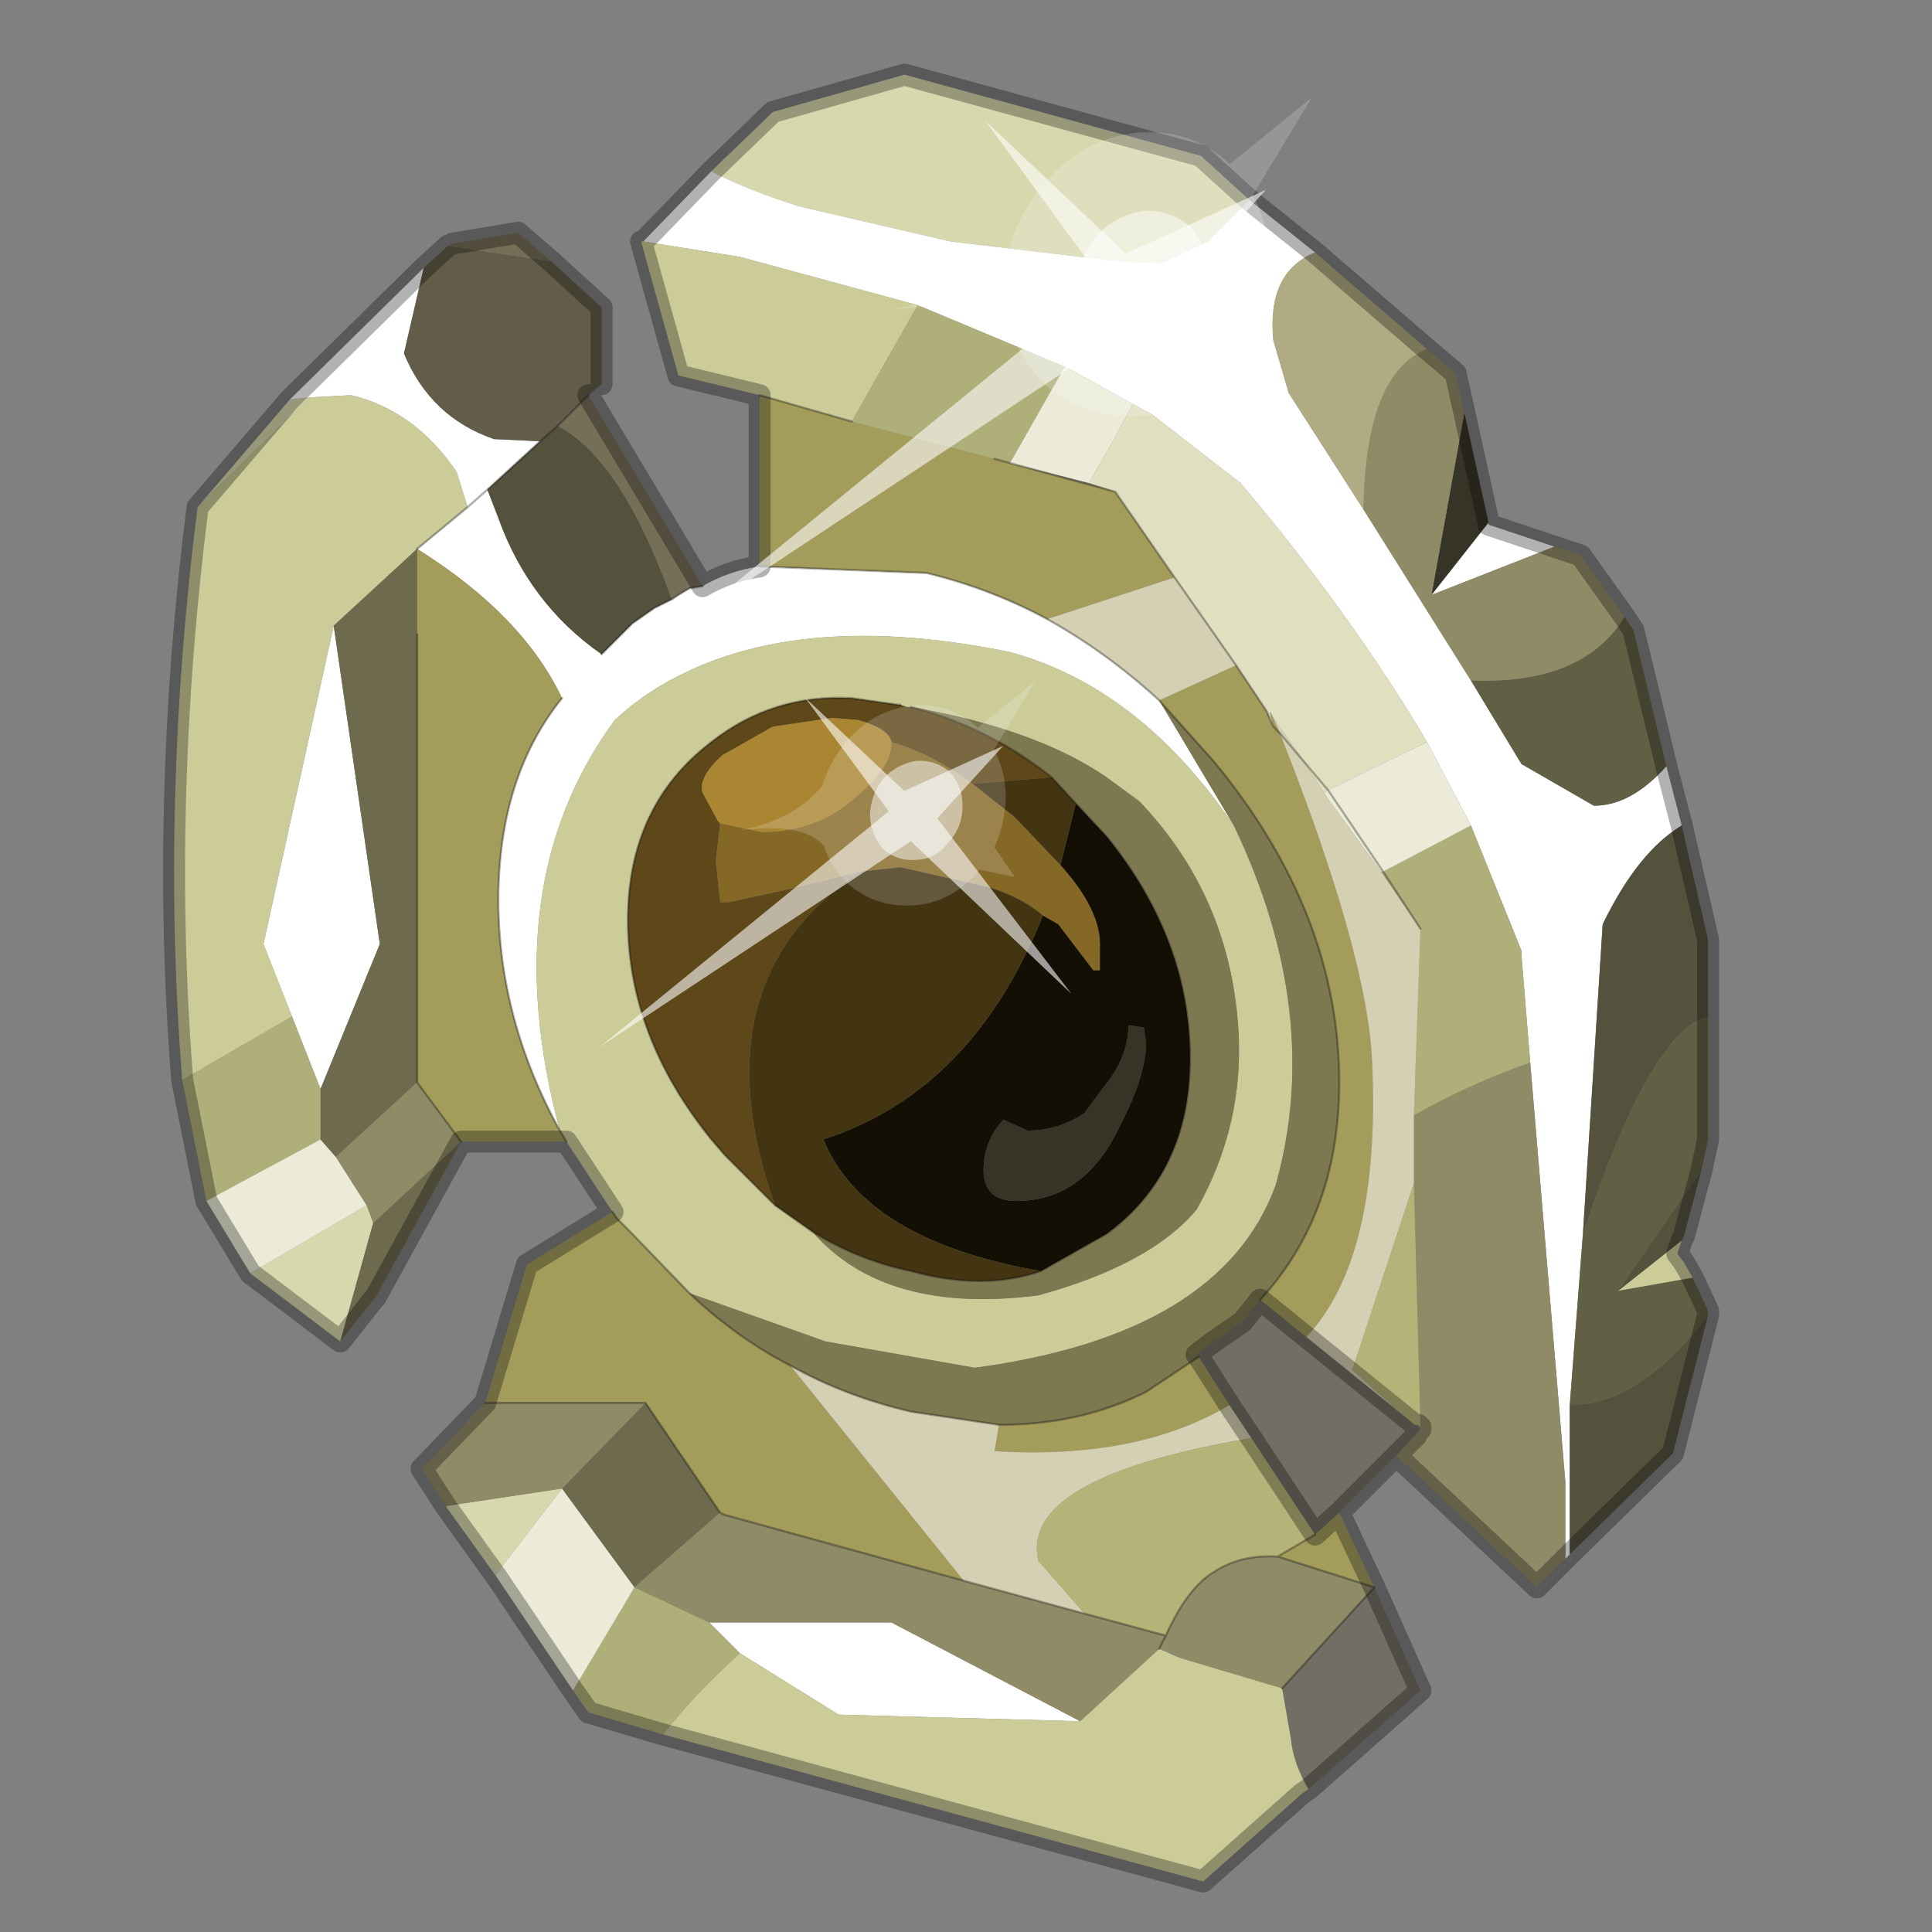 <?xml version="1.0" encoding="UTF-8" standalone="no"?>
<svg xmlns:xlink="http://www.w3.org/1999/xlink" height="440.0px" width="440.0px" xmlns="http://www.w3.org/2000/svg">
  <rect width="100%" height="100%" fill="#808080" stroke="none"/>
  <g transform="matrix(10.0, 0.0, 0.0, 10.0, 0.0, 0.0)">
    <use height="44.0" transform="matrix(1.0, 0.0, 0.0, 1.0, 0.0, 0.0)" width="44.0" xlink:href="#shape0"/>
    <use height="20.95" transform="matrix(0.59, 0.087, 0.134, -0.644, 15.8, 14.05)" width="24.45" xlink:href="#sprite0"/>
    <use height="20.95" transform="matrix(0.417, 0.061, 0.094, -0.454, 13.65, 23.85)" width="24.45" xlink:href="#sprite0"/>
  </g>
  <defs>
    <g id="shape0" transform="matrix(1.0, 0.0, 0.0, 1.0, 0.0, 0.0)">
      <path d="M44.0 44.0 L0.0 44.0 0.0 0.0 44.0 0.0 44.0 44.0" fill="#43adca" fill-opacity="0.0" fill-rule="evenodd" stroke="none"/>
      <path d="M11.3 35.9 L10.15 34.3 12.8 33.9 11.3 35.85 11.3 35.9 M7.75 30.55 L5.7 29.0 8.35 27.45 8.5 27.85 7.75 30.55 M4.5 11.55 L6.6 9.1 7.05 9.05 4.5 11.55 M16.2 3.9 L17.6 2.55 20.6 1.7 27.35 3.55 28.45 4.55 27.5 5.5 26.45 6.0 25.45 5.95 21.65 5.5 18.2 4.7 Q16.95 4.3 16.2 3.9" fill="#d8d8af" fill-rule="evenodd" stroke="none"/>
      <path d="M29.95 5.75 Q28.85 6.2 29.0 7.75 L29.35 8.95 31.05 11.6 33.5 15.5 34.65 17.4 36.3 18.35 Q37.15 18.35 37.95 17.45 L38.3 18.8 Q37.3 19.4 36.5 21.05 L36.05 28.1 35.75 32.0 35.75 35.4 35.65 35.5 35.65 33.75 34.85 24.2 34.65 21.75 34.65 21.65 33.5 18.8 32.5 16.9 Q30.75 13.95 28.25 11.0 L26.25 9.45 25.8 9.2 24.8 8.65 24.25 8.35 20.9 6.95 16.85 5.85 14.65 5.5 16.2 3.9 Q16.95 4.3 18.2 4.7 L21.65 5.5 25.45 5.95 26.45 6.0 27.5 5.5 28.45 4.55 29.95 5.75 M35.4 12.45 L32.6 13.55 33.9 11.9 33.9 11.95 35.4 12.45 M6.6 9.1 L9.65 6.1 9.2 8.05 Q9.8 9.5 11.25 10.0 L12.3 10.05 11.1 11.15 11.35 11.8 Q12.05 13.75 13.7 14.9 L14.4 14.2 14.9 13.85 15.3 13.65 15.45 13.55 15.7 13.4 16.0 13.35 Q16.6 13.0 17.3 12.9 L21.1 13.05 Q22.55 13.4 23.85 14.1 25.2 14.85 26.4 15.95 L28.1 18.8 Q25.95 15.65 23.0 14.85 18.6 13.95 15.75 15.25 14.75 15.7 14.0 16.4 11.25 20.15 12.75 25.75 11.35 23.2 11.35 20.5 11.35 17.7 12.8 15.9 11.9 14.0 9.5 12.5 L10.65 11.55 10.4 10.75 Q9.45 9.35 8.0 9.0 L7.05 9.05 6.6 9.1 M11.1 11.15 L10.65 11.55 11.1 11.15 M6.65 23.15 L6.0 21.5 7.6 14.25 8.65 21.5 7.3 24.8 6.65 23.15 M24.6 39.2 L19.1 39.05 16.85 37.65 16.15 36.95 20.3 36.95 24.6 39.2" fill="#ffffff" fill-rule="evenodd" stroke="none"/>
      <path d="M38.3 28.25 L38.2 28.55 38.35 28.75 38.55 29.1 36.85 29.4 38.3 28.25 M29.8 40.75 L29.65 40.85 27.4 42.85 15.1 39.5 Q15.8 38.6 16.85 37.65 L19.1 39.05 24.6 39.2 26.4 37.55 26.85 37.75 29.2 38.45 29.4 39.6 Q29.45 40.15 29.8 40.75 M13.95 27.6 L12.9 26.0 12.75 25.75 Q11.25 20.15 14.0 16.4 14.75 15.7 15.75 15.25 18.6 13.95 23.0 14.85 25.95 15.65 28.1 18.8 30.15 23.1 29.05 27.0 27.8 30.4 22.2 31.15 L18.8 30.55 15.7 29.45 14.35 28.05 14.05 27.75 13.95 27.6 M4.15 24.6 Q3.65 18.25 4.5 11.55 L7.05 9.05 8.0 9.0 Q9.45 9.35 10.4 10.75 L10.65 11.55 9.5 12.5 7.6 14.25 6.0 21.5 6.65 23.15 4.15 24.6 M17.3 9.0 L15.45 8.55 14.6 5.5 14.65 5.5 16.85 5.85 20.9 6.95 19.4 9.6 17.3 9.0 M18.5 28.05 Q20.15 29.95 23.65 29.5 26.2 28.8 27.25 27.55 28.35 25.6 28.2 23.4 28.0 20.4 25.95 18.25 L25.2 17.7 Q23.6 16.6 20.75 16.1 L20.65 16.1 20.5 16.05 20.45 16.05 19.4 15.9 Q17.6 15.8 16.2 16.9 14.3 18.35 14.3 20.95 14.3 23.6 16.2 25.95 L16.5 26.3 16.95 26.75 17.65 27.45 18.5 28.05" fill="#cccc99" fill-rule="evenodd" stroke="none"/>
      <path d="M32.6 13.55 L33.35 9.4 33.9 11.9 32.6 13.55 M26.05 23.4 L26.1 23.75 Q26.1 24.5 25.5 25.65 24.7 27.35 23.15 27.35 22.4 27.35 22.4 26.65 22.4 26.0 22.85 25.5 L23.4 25.75 Q24.1 25.75 24.7 25.35 L25.1 24.8 Q25.7 24.1 25.7 23.35 L26.05 23.4" fill="#363427" fill-rule="evenodd" stroke="none"/>
      <path d="M30.5 34.45 L31.3 36.15 29.1 35.45 29.95 34.95 30.5 34.45 M11.05 31.95 L12.0 28.8 13.95 27.6 14.05 27.75 14.35 28.05 15.7 29.45 Q16.75 30.45 18.0 31.1 L21.95 36.0 16.5 34.5 16.4 34.45 14.7 31.95 11.05 31.95 M12.9 26.0 L10.5 26.0 9.5 24.65 9.5 14.45 9.5 12.5 Q11.9 14.0 12.8 15.9 11.35 17.7 11.35 20.5 11.35 23.2 12.75 25.75 L12.9 26.0 M17.3 12.9 L17.3 9.0 19.4 9.6 22.65 10.45 25.4 11.2 26.75 13.15 23.85 14.1 Q22.55 13.4 21.1 13.05 L17.3 12.9 M28.15 15.15 L28.85 16.2 29.0 16.55 Q28.85 16.0 29.0 16.35 L29.15 16.7 Q31.15 21.75 31.25 24.2 31.45 28.65 29.75 30.45 L28.7 29.6 Q30.5 27.65 30.5 24.65 30.5 20.8 27.65 17.35 L26.4 15.95 28.15 15.15 M29.0 16.55 L29.15 16.7 29.0 16.55 M28.0 32.0 Q25.9 33.25 22.65 33.05 L22.75 32.45 Q24.6 32.45 26.1 31.7 L27.3 30.9 28.0 32.0" fill="#a49c5b" fill-rule="evenodd" stroke="none"/>
      <path d="M24.15 19.7 Q25.1 20.75 25.05 21.6 L25.05 22.1 24.9 22.1 24.1 21.05 23.75 20.85 Q23.3 20.45 22.5 20.2 L20.5 19.75 19.6 19.85 18.2 20.2 16.6 20.55 16.4 20.55 16.3 19.6 16.4 18.75 17.35 18.95 Q18.65 18.95 19.55 18.1 20.3 17.45 20.3 16.95 L20.3 16.9 Q21.2 17.15 22.15 17.85 L23.1 18.6 24.15 19.7" fill="#856825" fill-rule="evenodd" stroke="none"/>
      <path d="M20.75 16.1 Q22.5 16.55 23.95 17.7 L22.15 17.85 Q21.2 17.15 20.3 16.9 20.25 16.6 19.55 16.4 L18.95 16.35 17.6 16.55 16.45 17.2 Q15.9 17.7 16.0 18.05 L16.35 18.7 16.4 18.75 16.3 19.6 16.4 20.55 16.6 20.55 18.2 20.2 19.6 19.85 Q15.85 22.35 17.65 27.45 L16.95 26.75 16.5 26.3 16.2 25.95 Q14.3 23.6 14.3 20.95 14.3 18.35 16.2 16.9 17.6 15.8 19.4 15.9 L20.45 16.05 20.5 16.05 20.65 16.1 20.75 16.1" fill="#5e481a" fill-rule="evenodd" stroke="none"/>
      <path d="M20.3 16.9 L20.3 16.95 Q20.3 17.45 19.55 18.1 18.65 18.95 17.35 18.95 L16.4 18.75 16.35 18.7 16.0 18.05 Q15.9 17.7 16.45 17.2 L17.6 16.55 18.95 16.35 19.55 16.4 Q20.25 16.6 20.3 16.9" fill="#ab8632" fill-rule="evenodd" stroke="none"/>
      <path d="M15.1 39.5 L13.4 39.0 13.05 38.5 14.45 36.15 16.15 36.95 16.85 37.65 Q15.8 38.6 15.1 39.5 M4.7 27.35 L4.15 24.6 6.65 23.15 7.3 24.8 7.3 25.95 4.7 27.35 M31.5 19.85 L33.5 18.8 34.65 21.65 34.65 21.75 34.85 24.2 Q33.55 24.65 32.2 25.4 L32.35 21.15 31.45 19.85 31.5 19.85 32.35 21.15 31.5 19.85 M19.4 9.6 L20.9 6.95 24.25 8.35 23.0 10.55 22.65 10.45 19.4 9.6" fill="#afaf7a" fill-rule="evenodd" stroke="none"/>
      <path d="M13.05 38.5 L11.3 35.9 11.3 35.85 12.8 33.9 14.45 36.15 13.05 38.5 M5.7 29.0 L4.7 27.35 7.3 25.95 7.65 26.35 8.35 27.45 5.7 29.0 M30.25 18.0 L31.05 17.6 32.5 16.9 33.5 18.8 31.5 19.85 30.25 18.0 31.5 19.85 31.45 19.85 30.25 18.2 30.15 18.05 30.25 18.0 M25.8 9.2 L25.4 9.95 24.8 11.0 23.0 10.55 24.25 8.35 24.8 8.65 25.8 9.2" fill="#ebebd8" fill-rule="evenodd" stroke="none"/>
      <path d="M10.5 26.0 L8.55 29.55 8.5 29.6 7.75 30.55 8.5 27.85 10.5 26.0 M7.6 14.25 L9.5 12.5 9.5 14.45 9.5 24.65 7.65 26.35 7.3 25.95 7.3 24.8 8.65 21.5 7.6 14.25 M14.7 31.95 L16.4 34.45 14.45 36.15 12.8 33.9 14.7 31.95" fill="#6d6a4e" fill-rule="evenodd" stroke="none"/>
      <path d="M31.05 11.6 Q31.1 8.5 32.5 7.95 L33.15 8.5 33.35 9.4 32.6 13.55 35.4 12.45 36.0 12.65 37.0 14.05 Q36.05 15.6 33.5 15.5 L31.05 11.6 M35.65 35.5 L35.0 36.15 31.8 33.15 32.35 32.55 32.35 32.5 32.2 26.95 32.2 25.4 Q33.55 24.65 34.85 24.2 L35.65 33.75 35.65 35.5 M10.15 34.3 L9.6 33.45 11.05 31.95 14.7 31.95 12.8 33.9 10.15 34.3 M32.25 32.7 L31.8 33.15 32.25 32.7 M9.5 24.65 L10.5 26.0 8.5 27.85 8.35 27.45 7.65 26.35 9.5 24.65 M16.4 34.45 L16.5 34.5 21.95 36.0 24.7 36.75 26.55 37.25 Q27.05 36.15 27.65 35.8 28.25 35.4 29.1 35.45 L31.3 36.15 29.2 38.45 26.85 37.75 26.8 37.7 26.4 37.55 26.55 37.25 26.4 37.55 24.6 39.2 20.3 36.95 16.15 36.95 14.45 36.15 16.4 34.45" fill="#8f8b67" fill-rule="evenodd" stroke="none"/>
      <path d="M32.5 7.95 Q31.1 8.5 31.05 11.6 L29.35 8.95 29.0 7.75 Q28.85 6.2 29.95 5.75 L32.5 7.95" fill="#b0ab83" fill-rule="evenodd" stroke="none"/>
      <path d="M33.5 15.5 Q36.05 15.6 37.0 14.05 L37.2 14.35 37.95 17.45 Q37.15 18.35 36.3 18.35 L34.65 17.4 33.5 15.5 M38.9 23.15 L38.9 25.95 38.75 26.65 36.85 29.4 38.55 29.1 38.9 29.85 38.9 29.95 Q37.35 32.0 35.75 32.0 L36.05 28.1 Q37.6 23.45 38.9 23.15" fill="#616044" fill-rule="evenodd" stroke="none"/>
      <path d="M32.5 16.9 L31.05 17.6 30.25 18.0 29.7 17.35 30.25 18.0 30.15 18.05 29.7 17.35 29.0 16.35 Q28.85 16.0 29.0 16.55 L28.85 16.2 28.15 15.15 26.75 13.15 25.4 11.2 24.8 11.0 25.4 9.95 25.8 9.2 26.25 9.45 28.25 11.0 Q30.75 13.95 32.5 16.9" fill="#e0dfc0" fill-rule="evenodd" stroke="none"/>
      <path d="M26.75 13.15 L28.15 15.15 26.4 15.95 Q25.2 14.85 23.85 14.1 L26.75 13.15 M29.0 16.35 L29.7 17.35 30.15 18.05 30.25 18.2 31.45 19.85 32.35 21.15 32.2 25.4 32.2 26.95 30.8 31.2 31.75 32.05 32.35 32.55 29.75 30.45 Q31.45 28.65 31.25 24.2 31.15 21.75 29.15 16.7 L29.0 16.35 M29.15 16.7 L29.7 17.35 29.15 16.7 M21.95 36.0 L18.0 31.1 Q19.25 31.8 20.75 32.15 L22.75 32.45 22.65 33.05 Q25.9 33.25 28.0 32.0 L28.5 32.75 Q23.2 33.65 23.65 35.55 L24.7 36.75 21.95 36.0" fill="#d5d0b3" fill-rule="evenodd" stroke="none"/>
      <path d="M31.75 32.05 L30.8 31.2 32.2 26.95 32.35 32.5 32.3 32.45 32.2 32.45 31.75 32.05 M29.1 35.45 Q28.25 35.4 27.65 35.8 27.05 36.15 26.55 37.25 L24.7 36.75 23.65 35.55 Q23.2 33.65 28.5 32.75 L29.95 34.95 29.1 35.45" fill="#b5b377" fill-rule="evenodd" stroke="none"/>
      <path d="M26.4 15.95 L27.65 17.35 Q30.5 20.8 30.5 24.65 30.5 27.65 28.7 29.6 L28.3 30.1 27.65 30.55 27.25 30.85 27.3 30.9 26.1 31.7 Q24.6 32.45 22.75 32.45 L20.75 32.15 Q19.25 31.8 18.0 31.1 16.75 30.45 15.7 29.45 L18.8 30.55 22.2 31.15 Q27.8 30.4 29.05 27.0 30.15 23.1 28.1 18.8 L26.4 15.95 M23.7 28.95 L25.2 28.1 Q27.1 26.7 27.1 24.1 27.1 21.4 25.2 19.05 L24.5 18.3 23.95 17.7 Q22.5 16.55 20.75 16.1 23.6 16.6 25.2 17.7 L25.95 18.25 Q28.0 20.4 28.2 23.4 28.35 25.6 27.25 27.55 26.2 28.8 23.65 29.5 20.15 29.95 18.5 28.05 19.55 28.7 20.75 28.95 22.4 29.4 23.7 28.95" fill="#7d784f" fill-rule="evenodd" stroke="none"/>
      <path d="M24.5 18.3 L25.2 19.05 Q27.1 21.4 27.1 24.1 27.1 26.7 25.2 28.1 L23.7 28.95 Q19.7 28.25 18.75 25.95 22.15 24.85 23.75 20.85 L24.1 21.05 24.9 22.1 25.05 22.1 25.05 21.6 Q25.1 20.75 24.15 19.7 L24.5 18.3 M26.05 23.4 L25.7 23.35 Q25.7 24.1 25.1 24.8 L24.7 25.35 Q24.1 25.75 23.4 25.75 L22.85 25.5 Q22.4 26.0 22.4 26.65 22.4 27.35 23.15 27.35 24.7 27.35 25.5 25.65 26.1 24.5 26.1 23.75 L26.05 23.4" fill="#140f05" fill-rule="evenodd" stroke="none"/>
      <path d="M24.5 18.3 L24.15 19.7 23.1 18.6 22.15 17.85 23.95 17.7 24.5 18.3 M23.75 20.85 Q22.15 24.85 18.75 25.95 19.7 28.25 23.7 28.95 22.4 29.4 20.75 28.95 19.55 28.7 18.5 28.05 L17.65 27.45 Q15.85 22.35 19.6 19.85 L20.5 19.75 22.5 20.2 Q23.3 20.45 23.75 20.85" fill="#433412" fill-rule="evenodd" stroke="none"/>
      <path d="M9.65 6.1 L10.2 5.6 12.55 5.95 13.7 7.0 13.7 8.75 13.4 9.0 12.7 9.7 12.3 10.05 11.25 10.0 Q9.8 9.5 9.2 8.05 L9.65 6.1" fill="#625c48" fill-rule="evenodd" stroke="none"/>
      <path d="M38.3 18.8 L38.9 21.4 38.9 23.15 Q37.6 23.45 36.05 28.1 L36.5 21.05 Q37.3 19.4 38.3 18.8 M38.75 26.65 L38.35 28.15 38.3 28.25 36.85 29.4 38.75 26.65 M38.9 29.95 L38.1 33.1 35.75 35.4 35.75 32.0 Q37.35 32.0 38.9 29.95 M12.3 10.05 L12.7 9.7 Q14.15 10.45 15.3 13.65 L14.9 13.85 14.4 14.2 13.7 14.9 Q12.05 13.75 11.35 11.8 L11.1 11.15 12.3 10.05" fill="#54513d" fill-rule="evenodd" stroke="none"/>
      <path d="M10.2 5.6 L10.3 5.55 11.8 5.3 12.55 5.95 10.2 5.6 M13.4 9.0 L16.0 13.35 15.7 13.4 15.45 13.55 15.3 13.65 Q14.15 10.45 12.7 9.7 L13.4 9.0" fill="#756f57" fill-rule="evenodd" stroke="none"/>
      <path d="M31.8 33.15 L30.5 34.45 29.95 34.95 28.5 32.75 28.0 32.0 27.3 30.9 27.25 30.85 27.65 30.55 28.3 30.1 28.7 29.6 29.75 30.45 32.35 32.55 31.8 33.15 32.25 32.7 31.8 33.15 M31.3 36.15 L32.35 38.5 29.8 40.75 Q29.45 40.15 29.4 39.6 L29.2 38.45 31.3 36.15" fill="#625c48" fill-opacity="0.49" fill-rule="evenodd" stroke="none"/>
      <path d="M32.5 7.95 L29.95 5.75 M37.0 14.05 L36.0 12.65 35.4 12.45 M33.35 9.4 L33.15 8.5 32.5 7.95 M37.0 14.05 L37.2 14.35 37.95 17.45 38.3 18.8 38.9 21.4 38.9 23.15 38.9 25.95 38.75 26.65 38.35 28.15 38.3 28.25 38.2 28.55 38.35 28.75 38.55 29.1 38.9 29.85 38.9 29.95 38.1 33.1 35.75 35.4 35.65 35.5 35.0 36.15 31.8 33.15 30.5 34.45 31.3 36.15 32.35 38.5 29.8 40.75 29.65 40.85 27.4 42.85 15.1 39.5 13.4 39.0 13.05 38.5 11.3 35.9 10.15 34.3 9.6 33.45 11.05 31.95 12.0 28.8 13.95 27.6 12.9 26.0 10.5 26.0 8.55 29.55 M8.5 29.6 L7.75 30.55 5.7 29.0 4.7 27.35 4.15 24.6 Q3.65 18.25 4.5 11.55 L6.6 9.1 9.65 6.1 10.2 5.6 10.3 5.55 11.8 5.3 12.55 5.95 13.7 7.0 13.7 8.75 M13.4 9.0 L16.0 13.35 Q16.6 13.0 17.3 12.9 L17.3 9.0 15.45 8.55 14.6 5.5 14.65 5.5 16.2 3.9 17.6 2.55 20.6 1.7 27.35 3.55 28.45 4.55 29.95 5.75 M33.9 11.9 L33.9 11.95 35.4 12.45 M33.9 11.9 L33.35 9.4 M29.75 30.45 L32.35 32.55 32.3 32.45 32.2 32.45 M32.3 32.45 L32.35 32.5 M31.8 33.15 L32.25 32.7 M28.7 29.6 L29.75 30.45 M28.0 32.0 L27.3 30.9 27.25 30.85 27.65 30.55 28.3 30.1 28.7 29.6 M28.5 32.75 L28.0 32.0 M28.5 32.75 L29.95 34.95 30.5 34.45" fill="none" stroke="#000000" stroke-linecap="round" stroke-linejoin="round" stroke-opacity="0.302" stroke-width="0.5"/>
      <path d="M25.4 11.2 L26.75 13.15 28.15 15.15 28.85 16.2 29.0 16.55 M29.7 17.35 L30.25 18.0 31.5 19.85 32.35 21.15 M29.7 17.35 L29.15 16.7 29.0 16.55 M12.7 9.7 L12.3 10.05 11.1 11.15 M13.7 14.9 L14.4 14.2 14.9 13.85 15.3 13.65 15.45 13.55 15.7 13.4 16.0 13.35 M12.7 9.7 L13.4 9.0 M17.3 9.0 L19.4 9.6 M22.65 10.45 L25.4 11.2 M10.65 11.55 L11.1 11.15 M9.5 12.5 L10.65 11.55 M9.5 14.45 L9.5 24.65 10.5 26.0 M26.4 15.95 L27.65 17.35 Q30.5 20.8 30.5 24.65 30.5 27.65 28.7 29.6 M23.85 14.1 Q22.55 13.4 21.1 13.05 L17.3 12.9 M23.7 28.95 L25.2 28.1 Q27.1 26.7 27.1 24.1 27.1 21.4 25.2 19.05 L24.5 18.3 M23.7 28.95 Q22.4 29.4 20.75 28.95 19.55 28.7 18.5 28.05 M20.75 16.1 Q22.5 16.55 23.95 17.7 L24.5 18.3 M17.65 27.45 L18.5 28.05 M26.4 15.95 Q25.2 14.85 23.85 14.1 M12.75 25.75 L12.9 26.0 M17.65 27.45 L16.95 26.75 16.5 26.3 16.2 25.95 Q14.3 23.6 14.3 20.95 14.3 18.35 16.2 16.9 17.6 15.8 19.4 15.9 L20.45 16.05 20.5 16.05 M15.7 29.45 L14.35 28.05 14.05 27.75 13.95 27.6 M14.7 31.95 L16.4 34.45 16.5 34.5 21.95 36.0 24.7 36.75 26.55 37.25 26.4 37.55 M18.0 31.1 Q16.75 30.45 15.7 29.45 M22.75 32.45 L20.75 32.15 Q19.25 31.8 18.0 31.1 M27.3 30.9 L26.1 31.7 Q24.6 32.45 22.75 32.45 M12.75 25.75 Q11.35 23.2 11.35 20.5 11.35 17.7 12.8 15.9 M11.05 31.95 L14.7 31.95 M29.2 38.45 L31.3 36.15 29.1 35.45 Q28.25 35.4 27.65 35.8 27.05 36.15 26.55 37.25 M29.1 35.45 L29.95 34.95" fill="none" stroke="#000000" stroke-linecap="round" stroke-linejoin="round" stroke-opacity="0.302" stroke-width="0.05"/>
    </g>
    <g id="sprite0" transform="matrix(1.0, 0.0, 0.0, 1.0, 0.0, 0.0)">
      <use height="20.95" transform="matrix(1.0, 0.0, 0.0, 1.0, 0.0, 0.0)" width="24.45" xlink:href="#shape1"/>
    </g>
    <g id="shape1" transform="matrix(1.0, 0.0, 0.0, 1.0, 0.0, 0.0)">
      <path d="M14.85 11.4 Q15.8 11.6 16.25 12.45 16.85 13.3 16.6 14.35 16.4 15.3 15.55 15.9 14.65 16.4 13.65 16.2 12.65 15.9 12.1 15.1 11.6 14.2 11.8 13.2 12.1 12.2 12.9 11.65 13.8 11.15 14.85 11.4" fill="#ffffff" fill-opacity="0.588" fill-rule="evenodd" stroke="none"/>
      <path d="M18.2 11.35 L20.15 11.25 18.75 12.55 Q19.05 13.8 18.8 15.05 18.5 16.35 17.65 17.3 L19.1 20.95 16.55 18.25 Q14.8 19.3 12.8 18.85 10.8 18.35 9.75 16.65 9.05 15.5 8.95 14.3 7.75 12.35 4.85 11.5 8.3 12.45 9.7 11.4 10.3 10.4 11.35 9.75 13.1 8.75 15.1 9.15 16.95 9.5 18.1 11.15 L18.2 11.35 M14.85 11.4 Q13.8 11.15 12.9 11.65 12.1 12.2 11.8 13.2 11.6 14.2 12.1 15.1 12.65 15.9 13.65 16.2 14.65 16.4 15.55 15.9 16.4 15.3 16.6 14.35 16.85 13.3 16.25 12.45 15.8 11.6 14.85 11.4" fill="#ffffff" fill-opacity="0.176" fill-rule="evenodd" stroke="none"/>
      <path d="M15.4 13.55 L18.1 17.55 13.35 14.65 7.05 18.5 12.75 13.55 0.0 0.0 14.25 12.25 24.45 5.95 15.4 13.55" fill="#ffffff" fill-opacity="0.588" fill-rule="evenodd" stroke="none"/>
    </g>
  </defs>
</svg>
